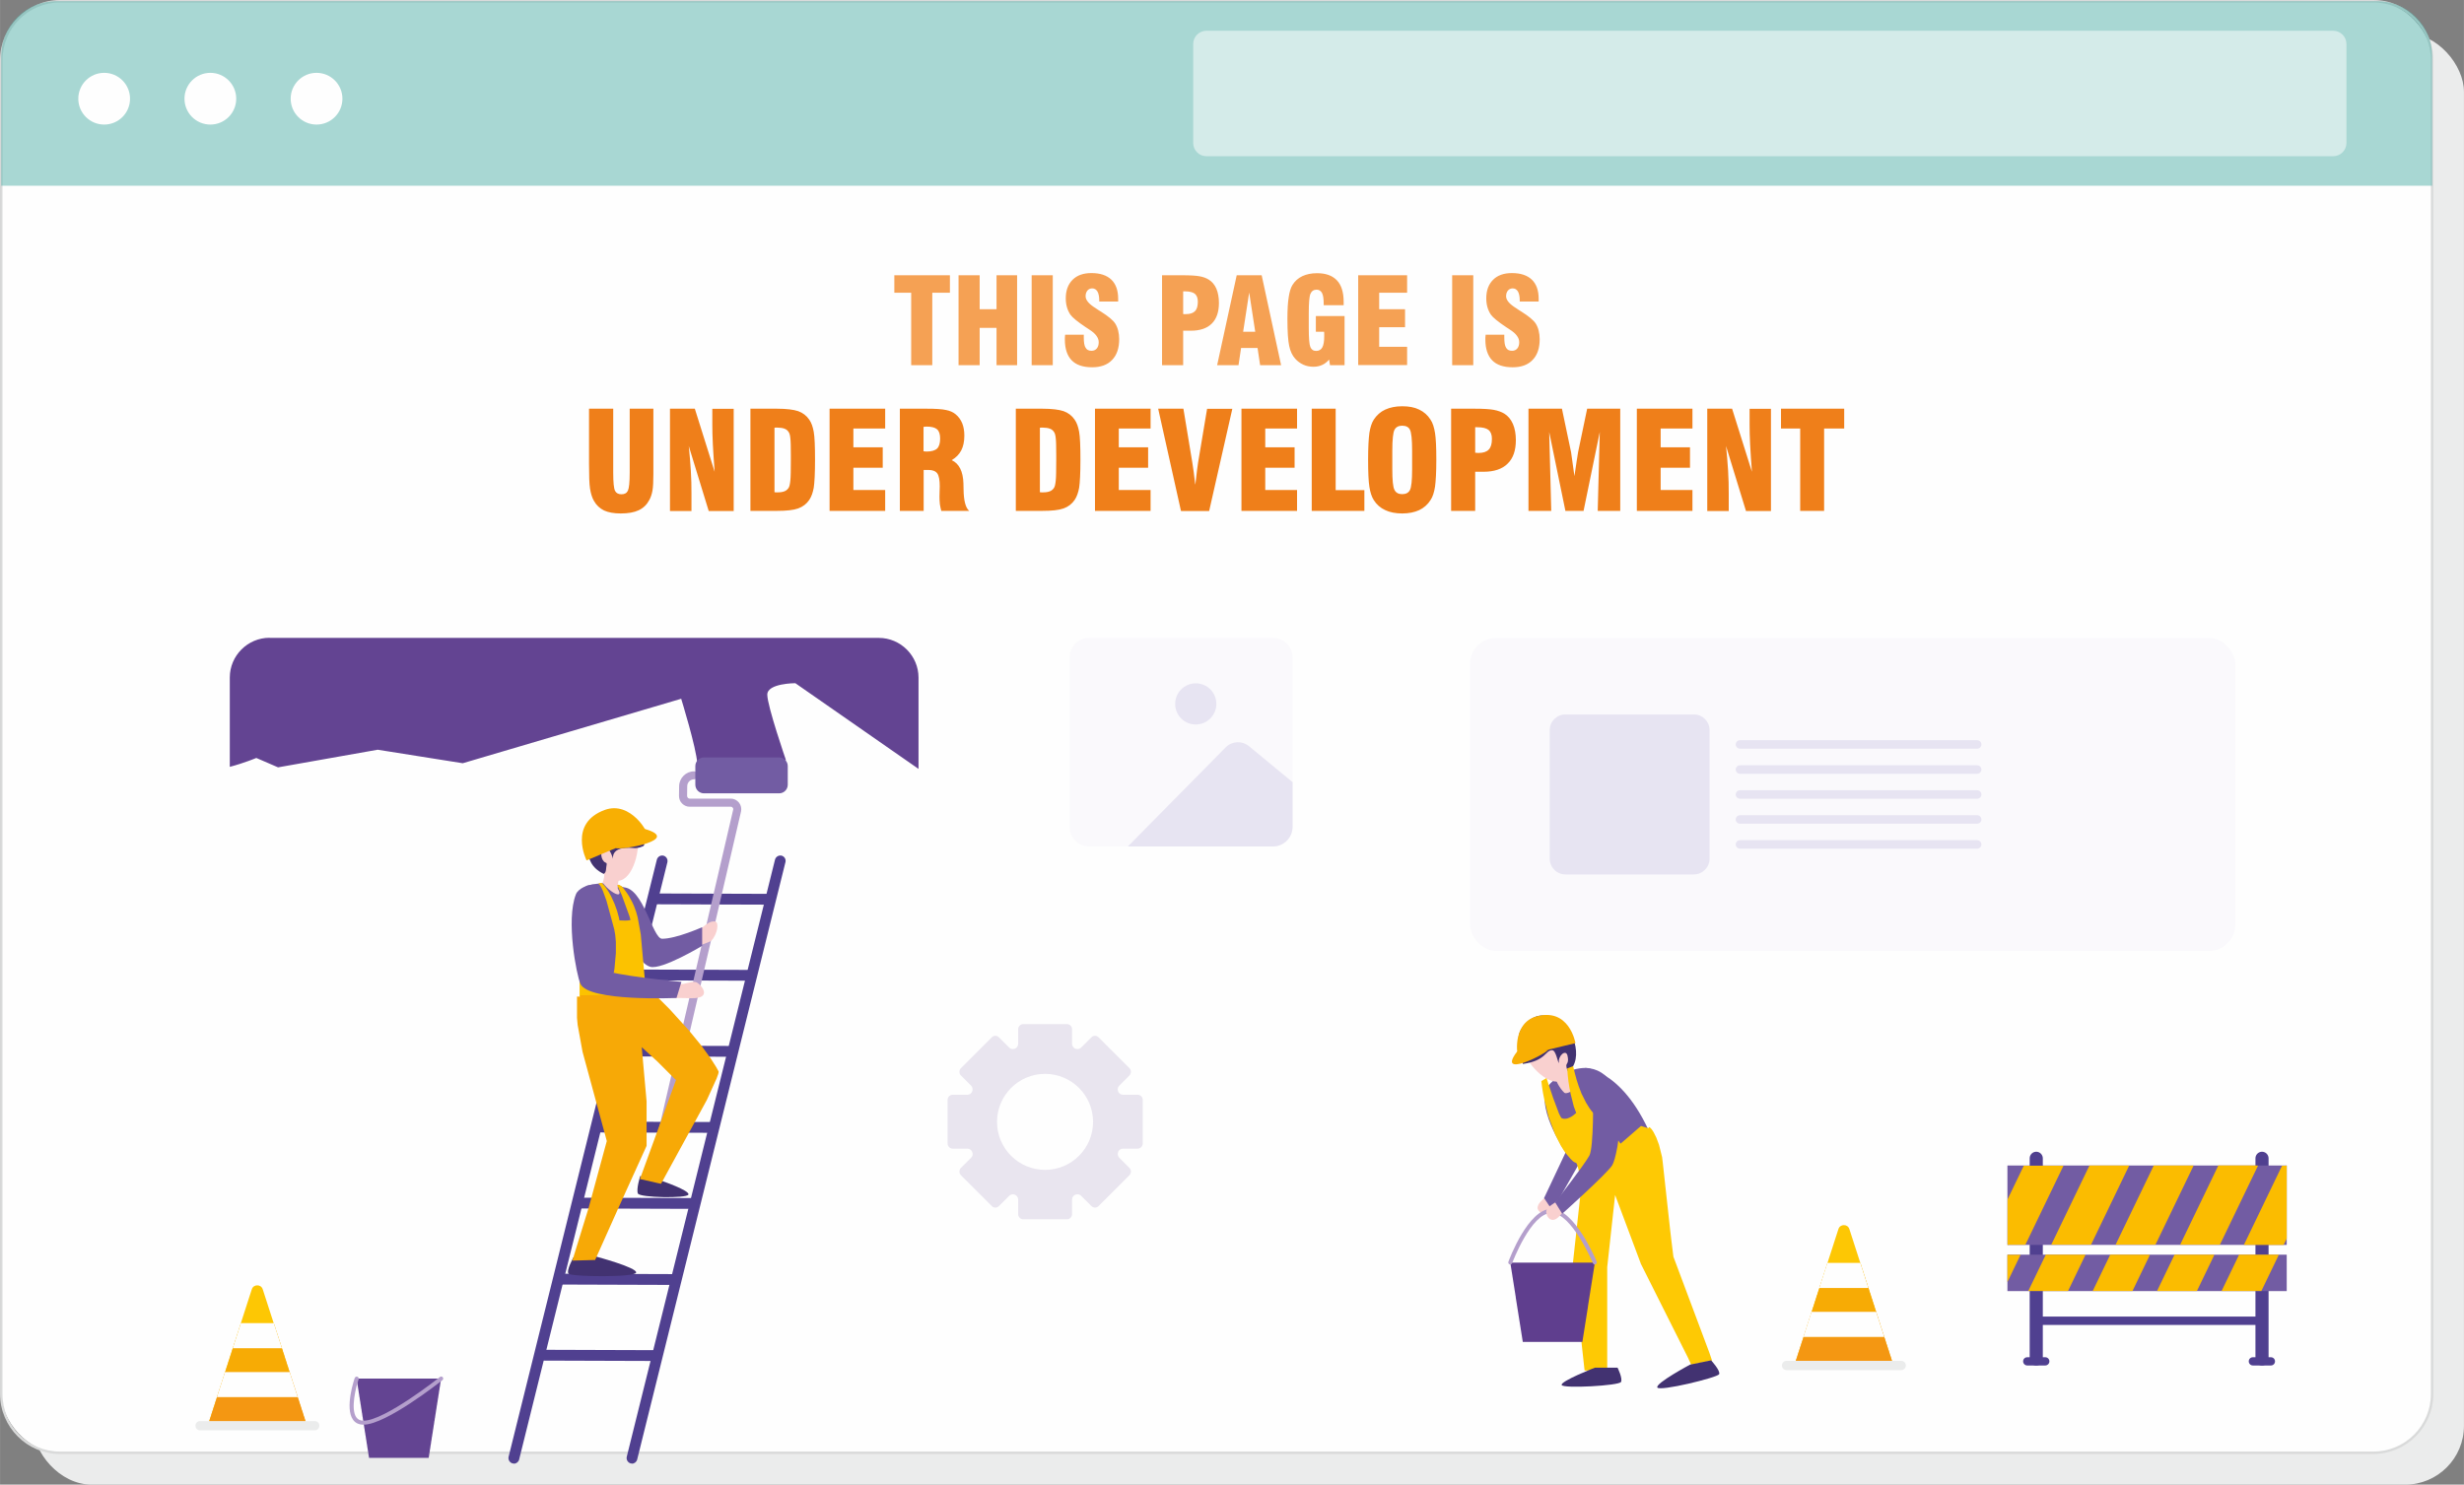 <?xml version="1.0" encoding="UTF-8"?>
<!DOCTYPE svg PUBLIC "-//W3C//DTD SVG 1.1//EN" "http://www.w3.org/Graphics/SVG/1.1/DTD/svg11.dtd">
<!-- Creator: CorelDRAW X6 -->
<svg xmlns="http://www.w3.org/2000/svg" xml:space="preserve" width="197.226mm" height="118.859mm" version="1.1" style="shape-rendering:geometricPrecision; text-rendering:geometricPrecision; image-rendering:optimizeQuality; fill-rule:evenodd; clip-rule:evenodd"
viewBox="0 0 19143 11537"
 xmlns:xlink="http://www.w3.org/1999/xlink">
 <rect x="0" y="0" width="19143" height="11537" fill="#808080" stroke="none"/>
 <defs>
  <style type="text/css">
   <![CDATA[
    .fil27 {fill:#423271}
    .fil23 {fill:#504090}
    .fil29 {fill:#5F3E8E}
    .fil3 {fill:#634492}
    .fil24 {fill:#725CA3}
    .fil30 {fill:#B49FCC}
    .fil6 {fill:#E7E4F2}
    .fil21 {fill:#F49712}
    .fil20 {fill:#F49911}
    .fil19 {fill:#F49B0F}
    .fil18 {fill:#F59D0E}
    .fil17 {fill:#F59F0D}
    .fil16 {fill:#F5A10B}
    .fil15 {fill:#F6A30A}
    .fil34 {fill:#F7A906}
    .fil14 {fill:#F7AB05}
    .fil13 {fill:#F8AD03}
    .fil12 {fill:#F8AF03}
    .fil11 {fill:#F9B101}
    .fil10 {fill:#F9B200}
    .fil9 {fill:#F9B500}
    .fil26 {fill:#F9D0CF}
    .fil5 {fill:#FAF9FC}
    .fil25 {fill:#FBBC00}
    .fil33 {fill:#FCC200}
    .fil8 {fill:#FDC704}
    .fil28 {fill:#FEC904}
    .fil22 {fill:#FEFEFE}
    .fil0 {fill:#EBECEC}
    .fil1 {fill:#FEFEFE}
    .fil2 {fill:#D9DADA;fill-rule:nonzero}
    .fil31 {fill:#EF7F1A;fill-rule:nonzero}
    .fil32 {fill:#F5A154;fill-rule:nonzero}
    .fil4 {fill:#634492;fill-opacity:0.129}
    .fil35 {fill:#FEFEFE;fill-opacity:0.502}
    .fil7 {fill:#53AFA7;fill-opacity:0.502}
   ]]>
  </style>
 </defs>
 <g id="Layer_x0020_1">
  <rect class="fil0" x="256" y="256" width="18887" height="11281" rx="457" ry="457"/>
  <rect class="fil1" x="9" y="9" width="18887" height="11281" rx="457" ry="457"/>
  <path class="fil2" d="M466 0l17973 0c128,0 245,52 329,137 84,84 137,201 137,329l0 10367c0,128 -52,245 -137,329 -84,84 -201,137 -329,137l-17973 0c-128,0 -245,-52 -329,-137 -84,-84 -137,-201 -137,-329l0 -10367c0,-128 52,-245 137,-329 84,-84 201,-137 329,-137zm17973 19l-17973 0c-123,0 -235,50 -316,131 -81,81 -131,193 -131,316l0 10367c0,123 50,235 131,316 81,81 193,131 316,131l17973 0c123,0 235,-50 316,-131 81,-81 131,-193 131,-316l0 -10367c0,-123 -50,-235 -131,-316 -81,-81 -193,-131 -316,-131z"/>
  <path class="fil3" d="M2095 4957l4732 0c170,0 309,139 309,309l0 709 -957 -666c0,0 -218,0 -218,89 0,89 145,509 145,509 0,0 -682,147 -689,26 -7,-121 -125,-503 -125,-503l-1697 501 -661 -105 -774 137 -169 -73c0,0 -95,40 -206,69l0 -694c0,-170 139,-309 309,-309z"/>
  <path class="fil4" d="M8289 9475l-339 0c-22,0 -40,-18 -40,-40l0 -114c0,-16 -10,-31 -25,-37l0 0c-5,-2 -11,-3 -16,-3 -10,0 -20,4 -28,11l-80 80c-8,8 -18,12 -28,12 -10,0 -20,-4 -28,-12l-240 -240c-15,-15 -15,-40 0,-56l80 -80c12,-12 15,-29 8,-44l0 -1c-6,-15 -21,-25 -37,-25l-114 0c-22,0 -40,-18 -40,-40l0 -339c0,-22 18,-40 40,-40l114 0c16,0 31,-10 37,-25l0 -1c6,-15 3,-32 -8,-44l-80 -80c-15,-15 -15,-40 0,-56l240 -240c8,-8 18,-12 28,-12 10,0 20,4 28,12l80 80c8,8 18,11 28,11 5,0 11,-1 16,-3l0 0c15,-6 25,-21 25,-37l0 -114c0,-22 18,-40 40,-40l339 0c22,0 40,18 40,40l0 114c0,16 10,31 25,37l1 0c5,2 11,3 16,3 10,0 20,-4 28,-11l80 -80c8,-8 18,-12 28,-12 10,0 20,4 28,12l240 240c15,15 15,40 0,56l-80 80c-12,12 -14,29 -8,44l0 1c6,15 21,25 37,25l114 0c22,0 40,18 40,40l0 339c0,22 -18,40 -40,40l-114 0c-16,0 -31,10 -37,25l0 1c-6,15 -3,32 8,44l80 80c15,15 15,40 0,56l-240 240c-8,8 -18,12 -28,12 -10,0 -20,-4 -28,-12l-80 -80c-8,-8 -18,-11 -28,-11 -5,0 -11,1 -16,3l-1 0c-15,6 -25,21 -25,37l0 114c0,22 -18,40 -40,40zm-170 -1130c-206,0 -373,167 -373,373 0,206 167,373 373,373 206,0 373,-167 373,-373 0,-206 -167,-373 -373,-373z"/>
  <g id="_524205568">
   <path class="fil5" d="M9889 6578l-1426 0c-85,0 -153,-69 -153,-153l0 -1316c0,-85 69,-153 153,-153l1426 0c85,0 153,69 153,153l0 1316c0,85 -69,153 -153,153z"/>
   <path class="fil6" d="M9704 5799l338 279 0 347c0,85 -69,153 -153,153l-1127 0 760 -770c49,-50 128,-54 182,-9z"/>
   <path class="fil6" d="M9450 5470c0,88 -72,160 -160,160 -88,0 -160,-71 -160,-160 0,-88 72,-160 160,-160 88,0 160,71 160,160z"/>
  </g>
  <path class="fil7" d="M434 9l18037 0c234,0 425,191 425,425l0 1009 -18887 0 0 -1009c0,-234 191,-425 425,-425z"/>
  <g id="_524207608">
   <path class="fil8" d="M2373 11043l-748 0 331 -1024c13,-41 72,-41 85,0l331 1024z"/>
   <path class="fil0" d="M2445 11115l-891 0c-20,0 -36,-16 -36,-36 0,-20 16,-36 36,-36l891 0c20,0 36,16 36,36 0,20 -16,36 -36,36z"/>
   <polygon class="fil9" points="2131,10295 1868,10295 1870,10288 2129,10288 "/>
   <polygon class="fil9" points="2134,10301 1866,10301 1868,10295 2131,10295 "/>
   <polygon class="fil9" points="2136,10308 1863,10308 1866,10301 2134,10301 "/>
   <polygon class="fil9" points="2138,10315 1861,10315 1863,10308 2136,10308 "/>
   <polygon class="fil10" points="2140,10321 1859,10321 1861,10315 2138,10315 "/>
   <polygon class="fil10" points="2142,10328 1857,10328 1859,10321 2140,10321 "/>
   <polygon class="fil10" points="2144,10335 1855,10335 1857,10328 2142,10328 "/>
   <polygon class="fil10" points="2146,10341 1853,10341 1855,10335 2144,10335 "/>
   <polygon class="fil10" points="2149,10348 1851,10348 1853,10341 2146,10341 "/>
   <polygon class="fil10" points="2151,10355 1848,10355 1851,10348 2149,10348 "/>
   <polygon class="fil11" points="2153,10361 1846,10361 1848,10355 2151,10355 "/>
   <polygon class="fil11" points="2155,10368 1844,10368 1846,10361 2153,10361 "/>
   <polygon class="fil11" points="2157,10375 1842,10375 1844,10368 2155,10368 "/>
   <polygon class="fil11" points="2159,10381 1840,10381 1842,10375 2157,10375 "/>
   <polygon class="fil11" points="2162,10388 1838,10388 1840,10381 2159,10381 "/>
   <polygon class="fil11" points="2164,10394 1836,10394 1838,10388 2162,10388 "/>
   <polygon class="fil12" points="2166,10401 1833,10401 1836,10394 2164,10394 "/>
   <polygon class="fil12" points="2168,10408 1831,10408 1833,10401 2166,10401 "/>
   <polygon class="fil12" points="2170,10414 1829,10414 1831,10408 2168,10408 "/>
   <polygon class="fil12" points="2172,10421 1827,10421 1829,10414 2170,10414 "/>
   <polygon class="fil12" points="2174,10428 1825,10428 1827,10421 2172,10421 "/>
   <polygon class="fil12" points="2177,10434 1823,10434 1825,10428 2174,10428 "/>
   <polygon class="fil12" points="2179,10441 1820,10441 1823,10434 2177,10434 "/>
   <polygon class="fil12" points="2181,10448 1818,10448 1820,10441 2179,10441 "/>
   <polygon class="fil13" points="2183,10454 1816,10454 1818,10448 2181,10448 "/>
   <polygon class="fil13" points="2185,10461 1814,10461 1816,10454 2183,10454 "/>
   <polygon class="fil13" points="2187,10468 1812,10468 1814,10461 2185,10461 "/>
   <polygon class="fil13" points="2189,10474 1810,10474 1812,10468 2187,10468 "/>
   <polygon class="fil14" points="1808,10481 1810,10474 2189,10474 2192,10481 2194,10487 2196,10494 2198,10501 2200,10507 2202,10514 2205,10521 2207,10527 2209,10534 2211,10541 2213,10547 2215,10554 2217,10561 2220,10567 2222,10574 2224,10580 2226,10587 2228,10594 2230,10600 2232,10607 2235,10614 2237,10620 2239,10627 2241,10634 2243,10640 2245,10647 2248,10654 2250,10660 1750,10660 1752,10654 1754,10647 1756,10640 1758,10634 1760,10627 1762,10620 1765,10614 1767,10607 1769,10600 1771,10594 1773,10587 1775,10580 1777,10574 1780,10567 1782,10561 1784,10554 1786,10547 1788,10541 1790,10534 1793,10527 1795,10521 1797,10514 1799,10507 1801,10501 1803,10494 1805,10487 "/>
   <polygon class="fil15" points="2252,10667 1747,10667 1750,10660 2250,10660 "/>
   <polygon class="fil16" points="2254,10673 1745,10673 1747,10667 2252,10667 "/>
   <polygon class="fil16" points="2256,10680 1743,10680 1745,10673 2254,10673 "/>
   <polygon class="fil16" points="2258,10687 1741,10687 1743,10680 2256,10680 "/>
   <polygon class="fil16" points="2260,10693 1739,10693 1741,10687 2258,10687 "/>
   <polygon class="fil17" points="2263,10700 1737,10700 1739,10693 2260,10693 "/>
   <polygon class="fil17" points="2265,10707 1734,10707 1737,10700 2263,10700 "/>
   <polygon class="fil17" points="2267,10713 1732,10713 1734,10707 2265,10707 "/>
   <polygon class="fil17" points="2269,10720 1730,10720 1732,10713 2267,10713 "/>
   <polygon class="fil17" points="2271,10727 1728,10727 1730,10720 2269,10720 "/>
   <polygon class="fil17" points="2273,10733 1726,10733 1728,10727 2271,10727 "/>
   <polygon class="fil18" points="2275,10740 1724,10740 1726,10733 2273,10733 "/>
   <polygon class="fil18" points="2278,10747 1722,10747 1724,10740 2275,10740 "/>
   <polygon class="fil18" points="2280,10753 1719,10753 1722,10747 2278,10747 "/>
   <polygon class="fil18" points="2282,10760 1717,10760 1719,10753 2280,10753 "/>
   <polygon class="fil18" points="2284,10766 1715,10766 1717,10760 2282,10760 "/>
   <polygon class="fil18" points="2286,10773 1713,10773 1715,10766 2284,10766 "/>
   <polygon class="fil18" points="2288,10780 1711,10780 1713,10773 2286,10773 "/>
   <polygon class="fil18" points="2291,10786 1709,10786 1711,10780 2288,10780 "/>
   <polygon class="fil19" points="2293,10793 1707,10793 1709,10786 2291,10786 "/>
   <polygon class="fil19" points="2295,10800 1704,10800 1707,10793 2293,10793 "/>
   <polygon class="fil19" points="2297,10806 1702,10806 1704,10800 2295,10800 "/>
   <polygon class="fil19" points="2299,10813 1700,10813 1702,10806 2297,10806 "/>
   <polygon class="fil20" points="2301,10820 1698,10820 1700,10813 2299,10813 "/>
   <polygon class="fil20" points="2303,10826 1696,10826 1698,10820 2301,10820 "/>
   <polygon class="fil20" points="2306,10833 1694,10833 1696,10826 2303,10826 "/>
   <polygon class="fil20" points="2308,10840 1691,10840 1694,10833 2306,10833 "/>
   <polygon class="fil20" points="2310,10846 1689,10846 1691,10840 2308,10840 "/>
   <polygon class="fil20" points="2312,10853 1687,10853 1689,10846 2310,10846 "/>
   <polygon class="fil21" points="2314,10859 1685,10859 1687,10853 2312,10853 "/>
   <polygon class="fil21" points="1683,10866 1685,10859 2314,10859 2316,10866 2318,10873 2321,10879 2323,10886 2325,10893 2327,10899 2329,10906 2331,10913 2334,10919 2336,10926 2338,10933 2340,10939 2342,10946 2344,10953 2346,10959 2349,10966 2351,10972 2353,10979 2355,10986 2357,10992 2359,10999 2361,11006 2364,11012 2366,11019 2368,11026 2370,11032 2372,11039 2373,11042 2373,11043 1626,11043 1627,11039 1629,11032 1631,11026 1633,11019 1636,11012 1638,11006 1640,10999 1642,10992 1644,10986 1646,10979 1648,10972 1651,10966 1653,10959 1655,10953 1657,10946 1659,10939 1661,10933 1664,10926 1666,10919 1668,10913 1670,10906 1672,10899 1674,10893 1676,10886 1679,10879 1681,10873 "/>
   <path class="fil22" d="M2127 10282l-256 0 -63 195 382 0 -63 -195zm-442 575l63 -195 502 0 63 195 -628 0z"/>
  </g>
  <g id="_524195944">
   <polygon class="fil23" points="15818,10296 15818,10231 17578,10231 17578,10296 "/>
   <path class="fil23" d="M15820 10611l0 0c-28,0 -51,-23 -51,-51l0 -1559c0,-28 23,-51 51,-51 28,0 51,23 51,51l0 1559c0,28 -23,51 -51,51z"/>
   <path class="fil23" d="M15890 10611l-140 0c-18,0 -32,-15 -32,-32 0,-18 14,-32 32,-32l140 0c18,0 32,14 32,32 0,18 -15,32 -32,32z"/>
   <path class="fil23" d="M17574 10611l0 0c-28,0 -51,-23 -51,-51l0 -1559c0,-28 23,-51 51,-51 28,0 51,23 51,51l0 1559c0,28 -23,51 -51,51z"/>
   <path class="fil23" d="M17643 10611l-140 0c-18,0 -32,-15 -32,-32 0,-18 14,-32 32,-32l140 0c18,0 32,14 32,32 0,18 -14,32 -32,32z"/>
   <path class="fil24" d="M17766 9750l-2170 0 0 283 2170 0 0 -283zm0 -76l-2170 0 0 -617 2170 0 0 617z"/>
   <path class="fil25" d="M15603 9675l-6 0 0 -354 6 -13 13 -27 13 -27 13 -27 13 -27 13 -27 13 -27 13 -27 13 -27 13 -27 3 -6 10 0 13 0 13 0 13 0 13 0 13 0 13 0 13 0 13 0 13 0 13 0 13 0 13 0 13 0 13 0 13 0 13 0 13 0 13 0 13 0 13 0 13 0 13 0 12 0 -12 25 -13 27 -13 27 -13 27 -13 27 -13 27 -13 27 -13 27 -13 27 -13 27 -13 27 -13 27 -13 27 -13 27 -13 27 -13 27 -13 27 -13 27 -13 27 -13 27 -13 27 -13 27 -11 22 -2 0 -13 0 -13 0 -13 0 -13 0 -13 0 -13 0 -13 0 -13 0 -13 0 -13 0zm2154 -617l9 0 0 567 -9 18 -13 27 -2 4 -11 0 -13 0 -13 0 -13 0 -13 0 -13 0 -13 0 -13 0 -13 0 -13 0 -13 0 -13 0 -13 0 -13 0 -13 0 -13 0 -13 0 -13 0 -13 0 -13 0 -13 0 -13 0 -13 0 -12 0 12 -24 13 -27 13 -27 13 -27 13 -27 13 -27 13 -27 13 -27 13 -27 13 -27 13 -27 13 -27 13 -27 13 -27 13 -27 13 -27 13 -27 13 -27 13 -27 13 -27 13 -27 13 -27 12 -24 2 0 13 0 13 0zm-226 0l12 0 -12 25 -13 27 -13 27 -13 27 -13 27 -13 27 -13 27 -13 27 -13 27 -13 27 -13 27 -13 27 -13 27 -13 27 -13 27 -13 27 -13 27 -13 27 -13 27 -13 27 -13 27 -13 27 -11 22 -2 0 -13 0 -13 0 -13 0 -13 0 -13 0 -13 0 -13 0 -13 0 -13 0 -13 0 -13 0 -13 0 -13 0 -13 0 -13 0 -13 0 -13 0 -13 0 -13 0 -13 0 -13 0 -13 0 -13 0 -7 0 7 -15 13 -27 13 -27 13 -27 13 -27 13 -27 13 -27 13 -27 13 -27 13 -27 13 -27 13 -27 13 -27 13 -27 13 -27 13 -27 13 -27 13 -27 13 -27 13 -27 13 -27 13 -27 13 -27 3 -6 10 0 13 0 13 0 13 0 13 0 13 0 13 0 13 0 13 0 13 0 13 0 13 0 13 0 13 0 13 0 13 0 13 0 13 0 13 0 13 0 13 0 13 0 13 0zm-492 0l3 0 -3 7 -13 27 -13 27 -13 27 -13 27 -13 27 -13 27 -13 27 -13 27 -13 27 -13 27 -13 27 -13 27 -13 27 -13 27 -13 27 -13 27 -13 27 -13 27 -13 27 -13 27 -13 27 -13 27 -7 13 -7 0 -13 0 -13 0 -13 0 -13 0 -13 0 -13 0 -13 0 -13 0 -13 0 -13 0 -13 0 -13 0 -13 0 -13 0 -13 0 -13 0 -13 0 -13 0 -13 0 -13 0 -13 0 -13 0 -13 0 -3 0 3 -6 13 -27 13 -27 13 -27 13 -27 13 -27 13 -27 13 -27 13 -27 13 -27 13 -27 13 -27 13 -27 13 -27 13 -27 13 -27 13 -27 13 -27 13 -27 13 -27 13 -27 13 -27 13 -27 7 -15 6 0 13 0 13 0 13 0 13 0 13 0 13 0 13 0 13 0 13 0 13 0 13 0 13 0 13 0 13 0 13 0 13 0 13 0 13 0 13 0 13 0 13 0 13 0 13 0zm-505 0l8 0 -8 16 -13 27 -13 27 -13 27 -13 27 -13 27 -13 27 -13 27 -13 27 -13 27 -13 27 -13 27 -13 27 -13 27 -13 27 -13 27 -13 27 -13 27 -13 27 -13 27 -13 27 -13 27 -13 27 -2 4 -11 0 -13 0 -13 0 -13 0 -13 0 -13 0 -13 0 -13 0 -13 0 -13 0 -13 0 -13 0 -13 0 -13 0 -13 0 -13 0 -13 0 -13 0 -13 0 -13 0 -13 0 -13 0 -13 0 -12 0 12 -24 13 -27 13 -27 13 -27 13 -27 13 -27 13 -27 13 -27 13 -27 13 -27 13 -27 13 -27 13 -27 13 -27 13 -27 13 -27 13 -27 13 -27 13 -27 13 -27 13 -27 13 -27 12 -24 2 0 13 0 13 0 13 0 13 0 13 0 13 0 13 0 13 0 13 0 13 0 13 0 13 0 13 0 13 0 13 0 13 0 13 0 13 0 13 0 13 0 13 0 13 0 13 0z"/>
   <path class="fil25" d="M15596 9751l6 0 13 0 13 0 13 0 13 0 13 0 13 0 13 0 5 0 -5 10 -13 27 -13 27 -13 27 -13 27 -13 27 -13 27 -13 27 -6 13 0 -213zm2108 0l1 0 -1 1 -13 27 -13 27 -13 27 -13 27 -13 27 -13 27 -13 27 -13 27 -13 27 -13 27 -5 10 -8 0 -13 0 -13 0 -13 0 -13 0 -13 0 -13 0 -13 0 -13 0 -13 0 -13 0 -13 0 -13 0 -13 0 -13 0 -13 0 -13 0 -13 0 -13 0 -13 0 -13 0 -13 0 -13 0 -13 0 -1 0 1 -3 13 -27 13 -27 13 -27 13 -27 13 -27 13 -27 13 -27 13 -27 13 -27 13 -27 4 -9 9 0 13 0 13 0 13 0 13 0 13 0 13 0 13 0 13 0 13 0 13 0 13 0 13 0 13 0 13 0 13 0 13 0 13 0 13 0 13 0 13 0 13 0 13 0 13 0zm-505 0l5 0 -5 10 -13 27 -13 27 -13 27 -13 27 -13 27 -13 27 -13 27 -13 27 -13 27 -13 27 -1 1 -13 0 -13 0 -13 0 -13 0 -13 0 -13 0 -13 0 -13 0 -13 0 -13 0 -13 0 -13 0 -13 0 -13 0 -13 0 -13 0 -13 0 -13 0 -13 0 -13 0 -13 0 -13 0 -13 0 -10 0 10 -21 13 -27 13 -27 13 -27 13 -27 13 -27 13 -27 13 -27 13 -27 13 -27 9 -18 5 0 13 0 13 0 13 0 13 0 13 0 13 0 13 0 13 0 13 0 13 0 13 0 13 0 13 0 13 0 13 0 13 0 13 0 13 0 13 0 13 0 13 0 13 0 13 0zm-505 0l9 0 -9 19 -13 27 -13 27 -13 27 -13 27 -13 27 -13 27 -13 27 -13 27 -13 27 -9 19 -4 0 -13 0 -13 0 -13 0 -13 0 -13 0 -13 0 -13 0 -13 0 -13 0 -13 0 -13 0 -13 0 -13 0 -13 0 -13 0 -13 0 -13 0 -13 0 -13 0 -13 0 -13 0 -13 0 -13 0 -6 0 6 -12 13 -27 13 -27 13 -27 13 -27 13 -27 13 -27 13 -27 13 -27 13 -27 13 -27 0 0 13 0 13 0 13 0 13 0 13 0 13 0 13 0 13 0 13 0 13 0 13 0 13 0 13 0 13 0 13 0 13 0 13 0 13 0 13 0 13 0 13 0 13 0 13 0zm-492 0l0 0 0 1 -13 27 -13 27 -13 27 -13 27 -13 27 -13 27 -13 27 -13 27 -13 27 -13 27 -5 10 -8 0 -13 0 -13 0 -13 0 -13 0 -13 0 -13 0 -13 0 -13 0 -13 0 -13 0 -13 0 -13 0 -13 0 -13 0 -13 0 -13 0 -13 0 -13 0 -13 0 -13 0 -13 0 -13 0 -13 0 -1 0 1 -3 13 -27 13 -27 13 -27 13 -27 13 -27 13 -27 13 -27 13 -27 13 -27 13 -27 4 -9 9 0 13 0 13 0 13 0 13 0 13 0 13 0 13 0 13 0 13 0 13 0 13 0 13 0 13 0 13 0 13 0 13 0 13 0 13 0 13 0 13 0 13 0 13 0 13 0z"/>
  </g>
  <g id="_519661256">
   <path class="fil26" d="M12018 9287c-35,44 -64,55 -72,92 -8,37 65,84 89,32 66,-142 87,-95 87,-95l-104 -29z"/>
   <path class="fil24" d="M12378 9173c-88,-215 -200,-445 -242,-468 56,150 150,306 150,306l-225 396 -65 -97 168 -356c0,0 -265,-385 -119,-535 0,0 34,-33 54,-47 109,-77 216,-73 216,-73 0,0 335,15 559,646 -191,138 -278,148 -497,230z"/>
   <path class="fil26" d="M12165 8292c21,56 70,117 67,150 -3,38 -65,63 -79,49 -39,-36 -72,-108 -67,-111 7,-6 80,-88 80,-88z"/>
   <path class="fil26" d="M11881 8252c67,105 236,233 297,89 61,-143 -6,-272 -6,-272 0,0 -458,-297 -291,182z"/>
   <path class="fil27" d="M12112 8259c-10,-54 54,-109 66,-56 14,61 -11,59 -9,81 3,28 12,36 15,44 128,-95 35,-375 -98,-408 -64,-32 -152,-59 -245,47 -81,93 -26,166 -10,301 183,-26 173,-107 228,-107 31,0 44,103 53,98z"/>
   <path class="fil28" d="M12805 8767l10 -9c0,0 2,1 5,5 2,2 4,4 7,7 2,2 4,5 6,7 2,2 4,5 5,7 2,2 3,5 5,8 2,2 3,5 5,8 1,2 3,5 4,8l4 8c1,3 3,5 4,8l4 8 4 8 3 8 3 8 3 8 3 8 3 8 3 8 3 8 2 8 2 8 2 8 2 8 2 8 2 8 2 8 2 8 2 8 2 8 2 8 2 8 1 8 1 8 1 8 1 8 1 8 1 9 1 9 1 9 1 9 1 9 1 6 0 3 1 9 1 9 1 9 1 9 1 9 1 9 1 9 1 9 1 9 1 9 1 9 1 9 1 9 1 9 1 9 1 9 1 9 1 9 1 9 1 9 1 9 1 9 1 9 1 9 1 9 1 9 1 9 1 9 1 9 1 9 1 9 1 9 1 9 1 9 1 9 1 9 1 9 1 9 1 9 1 9 1 9 1 9 1 9 1 9 1 9 1 9 1 9 1 9 1 9 1 9 1 9 1 9 1 9 1 8 1 9 1 8 1 8 1 9 1 8 1 9 1 8 1 8 1 8 1 8 1 8 1 8 1 8 1 8 1 8 1 8 1 8 1 8 1 8 1 8 1 8 1 8 1 8 1 8 0 1 3 7 3 8 3 8 3 8 3 8 3 8 3 8 3 8 3 8 3 8 3 8 3 8 3 8 3 8 3 8 3 8 3 8 3 8 3 8 3 8 3 8 3 8 3 8 3 8 3 8 3 8 3 8 3 8 3 8 3 8 3 8 3 8 3 8 3 8 3 8 3 8 3 8 3 8 3 8 3 8 3 8 3 8 3 8 3 8 3 8 3 8 3 8 3 8 3 8 3 8 3 8 3 8 3 8 3 8 3 8 3 8 3 8 3 8 3 8 3 8 3 8 3 8 3 8 3 8 3 8 3 8 3 8 3 8 3 8 3 8 3 8 3 8 3 8 3 8 3 8 3 8 3 8 3 8 3 8 3 8 3 8 3 8 3 8 3 8 3 8 3 8 3 8 3 8 3 8 3 8 3 8 3 8 3 8 22 64 -162 33 -25 -55 -4 -8 -4 -8 -4 -8 -4 -8 -4 -8 -4 -8 -4 -8 -4 -8 -4 -8 -4 -8 -4 -8 -4 -8 -4 -8 -4 -8 -4 -8 -4 -8 -4 -8 -4 -8 -4 -8 -4 -8 -4 -8 -4 -8 -4 -8 -4 -8 -4 -8 -4 -8 -4 -8 -4 -8 -4 -8 -4 -8 -4 -8 -4 -8 -4 -8 -4 -8 -4 -8 -4 -8 -4 -8 -4 -8 -4 -8 -4 -8 -4 -8 -4 -8 -4 -8 -4 -8 -4 -8 -4 -8 -4 -8 -4 -8 -4 -8 -4 -8 -4 -8 -4 -8 -4 -8 -4 -8 -4 -8 -4 -8 -4 -8 -4 -8 -4 -8 -4 -8 -4 -8 -4 -8 -4 -8 -4 -8 -4 -8 -4 -8 -4 -8 -4 -8 -4 -8 -4 -8 -4 -8 -4 -8 -4 -8 -4 -8 -4 -8 -4 -8 -4 -8 -4 -8 -4 -8 -4 -8 -4 -8 -4 -8 -4 -8 -4 -8 -4 -8 -4 -8 -4 -8 -4 -8 -4 -8 -4 -8 -4 -8 -1 -1 -2 -7 -3 -8 -3 -8 -3 -8 -3 -8 -3 -8 -3 -8 -3 -8 -3 -8 -3 -8 -3 -8 -3 -8 -3 -8 -3 -8 -3 -8 -3 -8 -3 -8 -3 -8 -3 -8 -3 -8 -3 -8 -3 -8 -3 -8 -3 -8 -3 -8 -3 -8 -3 -8 -3 -8 -3 -8 -3 -8 -3 -8 -3 -8 -3 -8 -3 -8 -3 -8 -3 -8 -3 -8 -3 -8 -3 -8 -3 -8 -3 -8 -3 -8 -3 -8 -3 -8 -3 -8 -3 -8 -3 -8 -3 -8 -3 -8 -3 -8 -3 -8 -3 -8 -3 -8 -3 -8 -3 -8 -3 -8 -3 -8 -3 -8 -3 -8 -3 -8 -3 -8 -3 -8 -3 -8 -3 -8 -3 -8 -3 -8 -3 -8 -1 -2 0 2 -1 9 -1 9 -1 9 -1 9 -1 9 -1 9 -1 9 -1 9 -1 9 -1 9 -1 9 -1 9 -1 9 -1 9 -1 9 -1 9 -1 9 -1 9 -1 9 -1 9 -1 9 -1 9 -1 9 -1 9 -1 9 -1 9 -1 9 -1 9 -1 9 -1 9 -1 9 -1 9 -1 9 -1 9 -1 9 -1 9 -1 9 -1 9 -1 9 -1 9 -1 9 -1 9 -1 9 -1 9 -1 9 -1 9 -1 9 -1 9 -1 9 -1 9 -1 9 -1 9 -1 9 -1 9 -1 9 -1 9 -1 9 -1 9 -1 9 -1 9 -1 9 -1 9 0 0 0 9 0 9 0 9 0 9 0 9 0 9 0 9 0 9 0 9 0 9 0 9 0 9 0 9 0 9 0 9 0 9 0 9 0 9 0 9 0 9 0 9 0 9 0 9 0 9 0 9 0 9 0 9 0 9 0 9 0 9 0 9 0 9 0 9 0 9 0 9 0 9 0 9 0 9 0 9 0 9 0 9 0 9 0 9 0 9 0 9 0 9 0 9 0 9 0 9 0 9 0 9 0 9 0 9 0 9 0 9 0 9 0 9 0 9 0 9 0 9 0 9 0 9 0 9 0 9 0 9 0 9 0 9 0 9 0 9 0 9 0 9 0 9 0 9 0 9 0 9 0 9 0 9 0 9 0 9 0 9 0 9 0 9 0 9 0 9 0 9 0 9 0 9 0 9 0 9 0 2 -9 0 -34 0 -35 0 -35 0 -35 0 -28 0 0 -2 -1 -9 -1 -8 -1 -9 -1 -9 -1 -9 -1 -9 -1 -9 -1 -9 -1 -9 -1 -9 -1 -9 -1 -9 -1 -9 -1 -9 -1 -9 -1 -9 -1 -9 -1 -9 -1 -9 -1 -9 -1 -9 -1 -9 -1 -9 -1 -9 -1 -9 -1 -9 -1 -9 -1 -9 -1 -9 -1 -9 -1 -9 -1 -9 -1 -9 -1 -9 -1 -9 -1 -9 -1 -9 -1 -9 -1 -9 -1 -9 -1 -9 -1 -9 -1 -9 -1 -8 -1 -9 -1 -9 -1 -9 -1 -9 -1 -8 -1 -9 -1 -9 -1 -9 -1 -9 -1 -9 -1 -9 -1 -9 -1 -9 -1 -9 -1 -9 -1 -9 -1 -9 -1 -9 -1 -9 -1 -9 -1 -8 -1 -9 -1 -9 -1 -9 -1 -9 -1 -9 -1 -9 -1 -9 -1 -8 -1 -9 -1 -9 -1 -8 -1 -9 -1 -9 -1 -9 -1 -9 -1 -8 -1 -9 -1 -9 -1 -9 -1 -9 -1 -9 -1 -9 -1 -9 -1 -9 -1 -9 -1 -9 -1 -9 -1 -4 1 -5 1 -9 1 -9 1 -9 1 -9 1 -9 1 -9 1 -9 1 -9 1 -9 1 -9 1 -9 1 -9 1 -9 1 -9 1 -9 1 -9 1 -9 1 -9 1 -9 1 -9 1 -9 1 -9 1 -9 1 -9 1 -9 1 -9 1 -9 1 -9 1 -9 1 -9 1 -9 1 -9 1 -9 1 -9 1 -9 1 -9 1 -9 1 -9 1 -9 1 -9 1 -9 1 -9 1 -9 1 -9 1 -9 1 -9 1 -9 1 -9 1 -9 1 -9 1 -9 1 -9 1 -9 1 -9 1 -9 1 -9 1 -9 1 -9 1 -9 0 -9 0 -9 0 -9 0 -9 0 -9 0 -9 0 -9 0 -9 0 -9 0 -9 0 -9 0 -9 0 -9 0 -9 0 -9 0 -5 -1 -4 -2 -8 -2 -8 -2 -8 -2 -8 -2 -8 -2 -8 -2 -8 -2 -8 -2 -8 -2 -8c-1,-3 -2,-6 -3,-8 -1,-3 -2,-6 -3,-8 -2,-4 -3,-6 -4,-8 -3,-4 -7,-3 -13,-6 -3,-1 -6,-3 -10,-6 -2,-2 -5,-4 -8,-7 -2,-2 -3,-3 -5,-5l-2 -2 -7 -7 -6 -7c-2,-2 -4,-5 -6,-7l-6 -7 -6 -7 -6 -7c-2,-2 -4,-5 -6,-7l-5 -7 -5 -7 -5 -7 -5 -8 -5 -8 -5 -8 -5 -8 -5 -8 -4 -8 -4 -8 -4 -8 -4 -8 -4 -8 -4 -8 -4 -8 -4 -8 -4 -8 -4 -8 -4 -8 -3 -8 -3 -8 -3 -8 -3 -8 -3 -8 -3 -8 -3 -8 -3 -8 -3 -8 -3 -8 -3 -8 -3 -8 -3 -8 -3 -8 -3 -8 -3 -8 -3 -8 -2 -8 -2 -8 -2 -8 -2 -8 -2 -8 -2 -8 -2 -8 -2 -8 -2 -8 -2 -8 -2 -8 -2 -8 -2 -8 -2 -8 -2 -8 -2 -8c-19,-88 -24,-150 -24,-150l40 -24c0,0 25,78 52,156l3 8 3 8 3 8 3 8 3 8 3 8 3 8 3 8 3 8 3 8 3 8 3 8 3 8 3 8 3 8 4 8c1,3 3,5 4,8 1,3 3,5 4,8 2,3 3,6 5,8 2,3 4,5 5,5 1,0 2,1 3,1 7,2 14,4 21,3 13,0 26,-4 38,-10 9,-4 18,-10 25,-15 6,-5 12,-9 16,-13 6,-5 9,-8 9,-8l-1 -2 -3 -8 -3 -8 -3 -8 -3 -8 -3 -8 -3 -8 -2 -8 -2 -8 -2 -8 -2 -8 -2 -8 -2 -8 -2 -8 -2 -8 -2 -8 -2 -8 -2 -8 -2 -8c-14,-63 -23,-130 -27,-200l46 -17c18,80 37,144 59,197l3 8 3 8 4 8 4 8 4 8 4 8 4 8 4 8 4 8 4 8 4 8 5 8 5 8 5 8 5 8 5 8 5 7 5 7 5 7 6 7 6 7 6 7 6 7 6 7 6 7 6 7 6 7 6 7 7 7 7 7 7 7 7 7 7 7 7 7 7 7 7 7 7 7 7 7 7 7 6 7 6 7 6 7 6 7 6 7 6 7 6 7 6 7 6 7 6 7 6 7 6 7 6 7 5 7 5 7 5 7 3 4 9 -7 15 -13 15 -13 15 -13 15 -13 15 -13 15 -13 15 -13 15 -13 15 -13 15 -13z"/>
   <path class="fil27" d="M13131 10604c0,0 -271,145 -255,178 16,33 467,-77 480,-103 13,-26 -62,-108 -62,-108l-162 33z"/>
   <path class="fil27" d="M12566 10628l-175 0c0,0 -271,106 -258,135 12,29 447,5 461,-24 14,-29 -27,-111 -27,-111z"/>
   <path class="fil12" d="M12240 8106c-251,59 -438,109 -438,109 -20,3 -55,-261 130,-315 260,-76 308,206 308,206z"/>
   <path class="fil12" d="M11787 8171c-162,212 211,27 242,-14l-242 14z"/>
   <polygon class="fil29" points="12294,10428 12294,10428 11831,10428 11831,10428 11830,10424 11830,10421 11829,10418 11829,10415 11828,10412 11828,10409 11827,10406 11827,10402 11826,10399 11826,10396 11825,10393 11825,10390 11824,10387 11824,10383 11823,10380 11823,10377 11822,10374 11822,10371 11821,10368 11821,10365 11820,10361 11820,10358 11819,10355 11819,10352 11818,10349 11818,10346 11817,10342 11817,10339 11816,10336 11816,10333 11815,10330 11815,10327 11814,10324 11814,10320 11813,10317 11813,10314 11812,10311 11812,10308 11811,10305 11811,10301 11810,10298 11810,10295 11809,10292 11809,10289 11808,10286 11808,10283 11807,10279 11807,10276 11806,10273 11806,10270 11805,10267 11805,10264 11804,10260 11804,10257 11803,10254 11803,10251 11802,10248 11802,10245 11801,10241 11801,10238 11800,10235 11800,10232 11799,10229 11799,10226 11798,10223 11798,10219 11797,10216 11797,10213 11796,10210 11796,10207 11795,10204 11795,10200 11794,10197 11794,10194 11793,10191 11793,10188 11792,10185 11792,10182 11791,10178 11791,10175 11790,10172 11790,10169 11789,10166 11789,10163 11788,10159 11788,10156 11787,10153 11787,10150 11786,10147 11786,10144 11785,10141 11785,10137 11784,10134 11784,10131 11783,10128 11783,10125 11782,10122 11782,10118 11781,10115 11781,10112 11780,10109 11780,10106 11779,10103 11779,10100 11778,10096 11778,10093 11777,10090 11777,10087 11776,10084 11776,10081 11776,10077 11775,10074 11775,10071 11774,10068 11774,10065 11773,10062 11773,10059 11772,10055 11772,10052 11771,10049 11771,10046 11770,10043 11770,10040 11769,10036 11769,10033 11768,10030 11768,10027 11767,10024 11767,10021 11766,10018 11766,10014 11765,10011 11765,10008 11764,10005 11764,10002 11763,9999 11763,9995 11762,9992 11762,9989 11761,9986 11761,9983 11760,9980 11760,9977 11759,9973 11759,9970 11758,9967 11758,9964 11757,9961 11757,9958 11756,9954 11756,9951 11755,9948 11755,9945 11754,9942 11754,9939 11753,9935 11753,9932 11752,9929 11752,9926 11751,9923 11751,9920 11750,9917 11750,9913 11749,9910 11749,9907 11748,9904 11748,9901 11747,9898 11747,9894 11746,9891 11746,9888 11745,9885 11745,9882 11744,9879 11744,9876 11743,9872 11743,9869 11742,9866 11742,9863 11741,9860 11741,9857 11740,9853 11740,9850 11739,9847 11739,9844 11738,9841 11738,9838 11737,9835 11737,9831 11736,9828 11736,9825 11735,9822 11735,9819 11734,9816 11734,9812 11734,9812 12391,9812 12391,9812 12391,9813 12390,9816 12390,9819 12389,9822 12389,9825 12388,9828 12388,9831 12387,9835 12387,9838 12386,9841 12386,9844 12385,9847 12385,9850 12384,9853 12384,9857 12383,9860 12383,9863 12382,9866 12382,9869 12381,9872 12381,9876 12380,9879 12380,9882 12379,9885 12379,9888 12378,9891 12378,9894 12377,9898 12377,9901 12376,9904 12376,9907 12375,9910 12375,9913 12374,9917 12374,9920 12373,9923 12373,9926 12372,9929 12372,9932 12371,9935 12371,9939 12370,9942 12370,9945 12369,9948 12369,9951 12368,9954 12368,9958 12367,9961 12367,9964 12366,9967 12366,9970 12365,9973 12365,9977 12364,9980 12364,9983 12363,9986 12363,9989 12362,9992 12362,9995 12361,9999 12361,10002 12360,10005 12360,10008 12359,10011 12359,10014 12358,10018 12358,10021 12357,10024 12357,10027 12356,10030 12356,10033 12355,10036 12355,10040 12354,10043 12354,10046 12353,10049 12353,10052 12352,10055 12352,10059 12351,10062 12351,10065 12350,10068 12350,10071 12349,10074 12349,10077 12348,10081 12348,10084 12347,10087 12347,10090 12346,10093 12346,10096 12345,10100 12345,10103 12344,10106 12344,10109 12343,10112 12343,10115 12342,10118 12342,10122 12341,10125 12341,10128 12340,10131 12340,10134 12339,10137 12339,10141 12338,10144 12338,10147 12337,10150 12337,10153 12337,10156 12336,10159 12336,10163 12335,10166 12335,10169 12334,10172 12334,10175 12333,10178 12333,10182 12332,10185 12332,10188 12331,10191 12331,10194 12330,10197 12330,10200 12329,10204 12329,10207 12328,10210 12328,10213 12327,10216 12327,10219 12326,10223 12326,10226 12325,10229 12325,10232 12324,10235 12324,10238 12323,10241 12323,10245 12322,10248 12322,10251 12321,10254 12321,10257 12320,10260 12320,10264 12319,10267 12319,10270 12318,10273 12318,10276 12317,10279 12317,10283 12316,10286 12316,10289 12315,10292 12315,10295 12314,10298 12314,10301 12313,10305 12313,10308 12312,10311 12312,10314 12311,10317 12311,10320 12310,10324 12310,10327 12309,10330 12309,10333 12308,10336 12308,10339 12307,10342 12307,10346 12306,10349 12306,10352 12305,10355 12305,10358 12304,10361 12304,10365 12303,10368 12303,10371 12302,10374 12302,10377 12301,10380 12301,10383 12300,10387 12300,10390 12299,10393 12299,10396 12298,10399 12298,10402 12297,10406 12297,10409 12296,10412 12296,10415 12295,10418 12295,10421 12294,10424 "/>
   <path class="fil30" d="M12391 9827c-6,0 -12,-4 -15,-10 -2,-4 -164,-391 -323,-391 -159,0 -303,386 -305,390 -3,8 -12,12 -20,9 -8,-3 -12,-12 -9,-20 6,-17 153,-411 334,-411 180,0 345,393 352,410 3,8 -1,17 -9,21l-6 1z"/>
   <path class="fil26" d="M12115 9314c-36,44 -92,56 -101,93 -9,37 36,117 104,41 105,-116 48,-61 48,-61l-51 -72z"/>
   <path class="fil24" d="M12316 8298c386,19 254,691 209,758 -44,68 -388,376 -388,376l-55 -89c0,0 223,-285 266,-363 35,-64 29,-471 29,-471l-61 -211z"/>
  </g>
  <path class="fil31" d="M4576 3176l188 0 0 498c0,75 5,122 14,140 9,18 26,27 50,27 24,0 41,-9 50,-28 9,-19 14,-65 14,-139l0 -498 184 0 0 507c0,57 -2,100 -7,129 -5,28 -13,53 -25,74 -19,36 -46,62 -82,79 -36,17 -82,25 -140,25 -53,0 -96,-8 -129,-23 -33,-16 -60,-41 -79,-75 -14,-24 -24,-56 -30,-94 -6,-38 -8,-102 -8,-193l0 -427zm629 794l0 -794 193 0 154 490c-6,-82 -11,-154 -14,-213 -3,-60 -4,-110 -4,-151l0 -125 166 0 0 794 -194 0 -155 -505c7,66 12,129 16,191 4,62 5,122 5,180l0 134 -167 0zm812 -646l0 501c4,1 7,1 11,1 4,0 9,0 16,0 20,0 37,-3 50,-8 13,-5 24,-14 32,-26 7,-10 11,-28 14,-56 3,-28 4,-81 4,-162l0 -36c0,-66 -1,-111 -4,-134 -2,-23 -7,-39 -14,-48 -7,-11 -18,-20 -32,-25 -14,-5 -32,-8 -53,-8 -7,0 -12,0 -15,0 -4,0 -7,1 -10,1zm-187 646l0 -794 205 0c75,0 130,7 166,19 36,13 65,35 86,66 17,24 28,56 35,95 7,39 10,111 10,217 0,106 -4,178 -10,217 -7,38 -18,70 -35,95 -21,31 -50,53 -86,66 -36,13 -91,19 -166,19l-205 0zm615 0l0 -794 432 0 0 154 -247 0 0 146 228 0 0 159 -228 0 0 173 247 0 0 162 -432 0zm730 -463c3,0 7,0 12,1 5,0 9,1 11,1 38,0 66,-8 82,-23 16,-15 24,-42 24,-78 0,-34 -8,-58 -24,-72 -16,-14 -43,-21 -82,-21 -2,0 -6,0 -11,1 -5,0 -9,1 -12,1l0 193zm-184 463l0 -794 209 0c68,0 118,3 149,10 31,6 56,17 75,33 23,19 39,41 51,69 11,27 17,59 17,97 0,46 -8,84 -24,115 -16,31 -41,56 -74,76 57,26 88,86 91,181l0 2c0,10 1,24 1,43 1,89 16,145 44,168l-217 0c-5,-17 -8,-34 -11,-52 -2,-18 -3,-37 -3,-58 0,-13 0,-28 1,-46 1,-18 1,-30 1,-35 0,-48 -6,-82 -19,-100 -13,-18 -36,-27 -68,-27l-38 0 0 318 -184 0zm1088 -646l0 501c4,1 7,1 11,1 4,0 9,0 16,0 20,0 37,-3 50,-8 13,-5 24,-14 32,-26 7,-10 11,-28 14,-56 3,-28 4,-81 4,-162l0 -36c0,-66 -1,-111 -4,-134 -2,-23 -7,-39 -14,-48 -7,-11 -18,-20 -32,-25 -14,-5 -32,-8 -53,-8 -7,0 -12,0 -15,0 -4,0 -7,1 -10,1zm-187 646l0 -794 205 0c75,0 130,7 166,19 36,13 65,35 86,66 17,24 28,56 35,95 7,39 10,111 10,217 0,106 -4,178 -10,217 -7,38 -18,70 -35,95 -21,31 -50,53 -86,66 -36,13 -91,19 -166,19l-205 0zm615 0l0 -794 432 0 0 154 -247 0 0 146 228 0 0 159 -228 0 0 173 247 0 0 162 -432 0zm668 0l-177 -794 196 0 69 417c3,19 7,43 11,74 4,30 8,63 12,99l2 -10c9,-83 16,-137 20,-161l70 -418 196 0 -180 794 -216 0zm470 0l0 -794 432 0 0 154 -247 0 0 146 228 0 0 159 -228 0 0 173 247 0 0 162 -432 0zm955 0l-409 0 0 -794 186 0 0 633 223 0 0 160zm371 -325l0 -143c0,-88 -6,-142 -17,-163 -11,-21 -31,-31 -61,-31 -28,0 -48,11 -59,32 -11,21 -17,75 -17,162l0 143c0,86 5,140 17,162 11,22 31,33 60,33 29,0 49,-11 60,-32 11,-21 17,-75 17,-162zm-342 -72c0,-96 4,-165 10,-209 7,-44 18,-78 34,-103 23,-35 52,-61 89,-78 37,-17 81,-26 132,-26 52,0 96,8 132,26 36,17 66,43 88,78 17,25 28,60 35,104 7,44 10,113 10,209 0,95 -4,164 -10,208 -7,44 -18,79 -35,104 -22,35 -52,61 -88,78 -37,17 -81,26 -132,26 -52,0 -96,-9 -132,-26 -37,-17 -67,-43 -89,-78 -16,-25 -27,-59 -34,-103 -7,-44 -10,-114 -10,-209zm832 -55c3,0 6,1 10,1 4,0 9,1 15,1 37,0 64,-9 80,-26 17,-17 25,-45 25,-84 0,-32 -9,-55 -26,-69 -18,-14 -47,-21 -88,-21l-16 0 0 198zm-187 452l0 -794 183 0c67,0 117,3 149,9 32,6 59,16 81,29 29,18 51,44 67,80 15,35 23,77 23,126 0,80 -21,142 -64,183 -42,42 -105,63 -187,63l-65 0 0 304 -187 0zm601 0l0 -794 260 0 71 338c0,2 3,23 9,64 5,41 11,81 17,122 4,-31 10,-68 17,-114 7,-45 11,-70 12,-75l70 -335 257 0 0 794 -175 0 16 -613 -126 613 -141 0 -126 -613 16 613 -175 0zm842 0l0 -794 432 0 0 154 -247 0 0 146 228 0 0 159 -228 0 0 173 247 0 0 162 -432 0zm547 0l0 -794 193 0 154 490c-6,-82 -11,-154 -14,-213 -3,-60 -4,-110 -4,-151l0 -125 166 0 0 794 -194 0 -155 -505c7,66 12,129 16,191 4,62 5,122 5,180l0 134 -167 0zm722 0l0 -640 -149 0 0 -154 491 0 0 154 -156 0 0 640 -186 0z"/>
  <path class="fil32" d="M7079 2838l0 -563 -131 0 0 -136 432 0 0 136 -137 0 0 563 -164 0zm368 0l0 -699 164 0 0 264 131 0 0 -264 160 0 0 699 -160 0 0 -290 -131 0 0 290 -164 0zm568 0l0 -699 164 0 0 699 -164 0zm255 -237l150 0 0 20c0,39 4,66 14,81 9,16 24,24 46,24 17,0 31,-6 41,-18 10,-12 15,-28 15,-49 0,-34 -24,-67 -73,-98 -8,-5 -14,-10 -18,-12l-8 -5c-66,-44 -106,-77 -122,-100 -11,-17 -20,-36 -26,-57 -6,-21 -9,-44 -9,-69 0,-61 18,-109 53,-144 35,-35 84,-52 146,-52 68,0 119,17 155,51 35,34 53,83 53,148 0,3 0,7 0,11 0,5 0,9 0,11l-147 0 0 -9c0,-30 -5,-53 -14,-69 -10,-16 -23,-24 -41,-24 -15,0 -28,6 -37,17 -9,11 -14,26 -14,44 0,30 26,61 80,94 10,6 17,11 22,15 4,2 10,6 18,11 57,36 94,67 110,92 10,16 18,34 23,55 5,20 8,43 8,66 0,70 -18,124 -55,162 -36,38 -88,57 -155,57 -71,0 -124,-18 -159,-54 -35,-36 -53,-90 -53,-161 0,-4 0,-9 0,-14 0,-5 1,-13 2,-24zm922 -161c2,0 5,1 8,1 3,0 8,0 13,0 33,0 56,-8 71,-23 15,-15 22,-40 22,-74 0,-28 -8,-48 -23,-61 -15,-12 -41,-19 -77,-19l-14 0 0 174zm-164 398l0 -699 161 0c59,0 103,3 131,8 28,5 52,14 71,26 26,16 45,39 59,70 13,31 20,68 20,111 0,71 -19,125 -56,161 -37,37 -92,55 -164,55l-58 0 0 268 -164 0zm630 -260l94 0 -47 -305 -47 305zm-202 260l152 -699 194 0 151 699 -163 0 -20 -134 -128 0 -20 134 -165 0zm990 -383l0 383 -113 0 -7 -44c-16,19 -34,33 -54,42 -20,9 -42,14 -67,14 -28,0 -55,-5 -79,-16 -24,-11 -45,-26 -63,-46 -22,-24 -38,-57 -47,-99 -9,-41 -14,-111 -14,-210 0,-70 3,-127 10,-169 6,-42 16,-74 29,-95 19,-31 45,-54 77,-69 32,-15 70,-23 114,-23 69,0 120,19 155,56 35,37 52,93 52,167 0,3 0,7 0,13 0,6 0,10 0,13l-155 0 0 -9c0,-40 -4,-69 -13,-86 -9,-17 -23,-26 -42,-26 -23,0 -39,11 -48,32 -9,21 -13,71 -13,149l0 69 0 48c0,78 4,127 12,147 8,20 23,31 45,31 22,0 38,-9 48,-27 10,-18 15,-47 15,-87 0,-9 0,-16 0,-21 0,-5 0,-10 -1,-14l-64 0 0 -122 222 0zm106 383l0 -699 380 0 0 136 -217 0 0 128 201 0 0 140 -201 0 0 152 217 0 0 142 -380 0zm730 0l0 -699 164 0 0 699 -164 0zm255 -237l150 0 0 20c0,39 4,66 14,81 9,16 24,24 46,24 17,0 31,-6 41,-18 10,-12 15,-28 15,-49 0,-34 -24,-67 -73,-98 -8,-5 -14,-10 -18,-12l-8 -5c-66,-44 -106,-77 -122,-100 -11,-17 -20,-36 -26,-57 -6,-21 -9,-44 -9,-69 0,-61 18,-109 53,-144 35,-35 84,-52 146,-52 68,0 119,17 155,51 35,34 53,83 53,148 0,3 0,7 0,11 0,5 0,9 0,11l-147 0 0 -9c0,-30 -5,-53 -14,-69 -10,-16 -23,-24 -41,-24 -15,0 -28,6 -37,17 -9,11 -14,26 -14,44 0,30 26,61 80,94 10,6 17,11 22,15 4,2 10,6 18,11 57,36 94,67 110,92 10,16 18,34 23,55 5,20 8,43 8,66 0,70 -18,124 -55,162 -36,38 -88,57 -155,57 -71,0 -124,-18 -159,-54 -35,-36 -53,-90 -53,-161 0,-4 0,-9 0,-14 0,-5 1,-13 2,-24z"/>
  <g id="_519667400">
   <path class="fil8" d="M14700 10575l-748 0 331 -1024c13,-41 72,-41 85,0l331 1024z"/>
   <path class="fil0" d="M14771 10647l-891 0c-20,0 -36,-16 -36,-36 0,-20 16,-36 36,-36l891 0c20,0 36,16 36,36 0,20 -16,36 -36,36z"/>
   <polygon class="fil9" points="14458,9827 14194,9827 14196,9820 14455,9820 "/>
   <polygon class="fil9" points="14460,9834 14192,9834 14194,9827 14458,9827 "/>
   <polygon class="fil9" points="14462,9840 14190,9840 14192,9834 14460,9834 "/>
   <polygon class="fil9" points="14464,9847 14187,9847 14190,9840 14462,9840 "/>
   <polygon class="fil10" points="14466,9854 14185,9854 14187,9847 14464,9847 "/>
   <polygon class="fil10" points="14468,9860 14183,9860 14185,9854 14466,9854 "/>
   <polygon class="fil10" points="14470,9867 14181,9867 14183,9860 14468,9860 "/>
   <polygon class="fil10" points="14473,9874 14179,9874 14181,9867 14470,9867 "/>
   <polygon class="fil10" points="14475,9880 14177,9880 14179,9874 14473,9874 "/>
   <polygon class="fil10" points="14477,9887 14175,9887 14177,9880 14475,9880 "/>
   <polygon class="fil11" points="14479,9893 14172,9893 14175,9887 14477,9887 "/>
   <polygon class="fil11" points="14481,9900 14170,9900 14172,9893 14479,9893 "/>
   <polygon class="fil11" points="14483,9907 14168,9907 14170,9900 14481,9900 "/>
   <polygon class="fil11" points="14485,9913 14166,9913 14168,9907 14483,9907 "/>
   <polygon class="fil11" points="14488,9920 14164,9920 14166,9913 14485,9913 "/>
   <polygon class="fil11" points="14490,9927 14162,9927 14164,9920 14488,9920 "/>
   <polygon class="fil12" points="14492,9933 14159,9933 14162,9927 14490,9927 "/>
   <polygon class="fil12" points="14494,9940 14157,9940 14159,9933 14492,9933 "/>
   <polygon class="fil12" points="14496,9947 14155,9947 14157,9940 14494,9940 "/>
   <polygon class="fil12" points="14498,9953 14153,9953 14155,9947 14496,9947 "/>
   <polygon class="fil12" points="14501,9960 14151,9960 14153,9953 14498,9953 "/>
   <polygon class="fil12" points="14503,9967 14149,9967 14151,9960 14501,9960 "/>
   <polygon class="fil12" points="14505,9973 14147,9973 14149,9967 14503,9967 "/>
   <polygon class="fil12" points="14507,9980 14144,9980 14147,9973 14505,9973 "/>
   <polygon class="fil13" points="14509,9986 14142,9986 14144,9980 14507,9980 "/>
   <polygon class="fil13" points="14511,9993 14140,9993 14142,9986 14509,9986 "/>
   <polygon class="fil13" points="14513,10000 14138,10000 14140,9993 14511,9993 "/>
   <polygon class="fil13" points="14516,10006 14136,10006 14138,10000 14513,10000 "/>
   <polygon class="fil14" points="14134,10013 14136,10006 14516,10006 14518,10013 14520,10020 14522,10026 14524,10033 14526,10040 14528,10046 14531,10053 14533,10060 14535,10066 14537,10073 14539,10079 14541,10086 14544,10093 14546,10099 14548,10106 14550,10113 14552,10119 14554,10126 14556,10133 14559,10139 14561,10146 14563,10153 14565,10159 14567,10166 14569,10172 14571,10179 14574,10186 14576,10192 14076,10192 14078,10186 14080,10179 14082,10172 14084,10166 14086,10159 14089,10153 14091,10146 14093,10139 14095,10133 14097,10126 14099,10119 14101,10113 14104,10106 14106,10099 14108,10093 14110,10086 14112,10079 14114,10073 14116,10066 14119,10060 14121,10053 14123,10046 14125,10040 14127,10033 14129,10026 14132,10020 "/>
   <polygon class="fil15" points="14578,10199 14073,10199 14076,10192 14576,10192 "/>
   <polygon class="fil16" points="14580,10206 14071,10206 14073,10199 14578,10199 "/>
   <polygon class="fil16" points="14582,10212 14069,10212 14071,10206 14580,10206 "/>
   <polygon class="fil16" points="14584,10219 14067,10219 14069,10212 14582,10212 "/>
   <polygon class="fil16" points="14587,10226 14065,10226 14067,10219 14584,10219 "/>
   <polygon class="fil17" points="14589,10232 14063,10232 14065,10226 14587,10226 "/>
   <polygon class="fil17" points="14591,10239 14061,10239 14063,10232 14589,10232 "/>
   <polygon class="fil17" points="14593,10246 14058,10246 14061,10239 14591,10239 "/>
   <polygon class="fil17" points="14595,10252 14056,10252 14058,10246 14593,10246 "/>
   <polygon class="fil17" points="14597,10259 14054,10259 14056,10252 14595,10252 "/>
   <polygon class="fil17" points="14599,10265 14052,10265 14054,10259 14597,10259 "/>
   <polygon class="fil18" points="14602,10272 14050,10272 14052,10265 14599,10265 "/>
   <polygon class="fil18" points="14604,10279 14048,10279 14050,10272 14602,10272 "/>
   <polygon class="fil18" points="14606,10285 14046,10285 14048,10279 14604,10279 "/>
   <polygon class="fil18" points="14608,10292 14043,10292 14046,10285 14606,10285 "/>
   <polygon class="fil18" points="14610,10299 14041,10299 14043,10292 14608,10292 "/>
   <polygon class="fil18" points="14612,10305 14039,10305 14041,10299 14610,10299 "/>
   <polygon class="fil18" points="14614,10312 14037,10312 14039,10305 14612,10305 "/>
   <polygon class="fil18" points="14617,10319 14035,10319 14037,10312 14614,10312 "/>
   <polygon class="fil19" points="14619,10325 14033,10325 14035,10319 14617,10319 "/>
   <polygon class="fil19" points="14621,10332 14030,10332 14033,10325 14619,10325 "/>
   <polygon class="fil19" points="14623,10339 14028,10339 14030,10332 14621,10332 "/>
   <polygon class="fil19" points="14625,10345 14026,10345 14028,10339 14623,10339 "/>
   <polygon class="fil20" points="14627,10352 14024,10352 14026,10345 14625,10345 "/>
   <polygon class="fil20" points="14630,10358 14022,10358 14024,10352 14627,10352 "/>
   <polygon class="fil20" points="14632,10365 14020,10365 14022,10358 14630,10358 "/>
   <polygon class="fil20" points="14634,10372 14018,10372 14020,10365 14632,10365 "/>
   <polygon class="fil20" points="14636,10378 14015,10378 14018,10372 14634,10372 "/>
   <polygon class="fil20" points="14638,10385 14013,10385 14015,10378 14636,10378 "/>
   <polygon class="fil21" points="14640,10392 14011,10392 14013,10385 14638,10385 "/>
   <polygon class="fil21" points="14009,10398 14011,10392 14640,10392 14642,10398 14645,10405 14647,10412 14649,10418 14651,10425 14653,10432 14655,10438 14657,10445 14660,10451 14662,10458 14664,10465 14666,10471 14668,10478 14670,10485 14673,10491 14675,10498 14677,10505 14679,10511 14681,10518 14683,10525 14685,10531 14688,10538 14690,10544 14692,10551 14694,10558 14696,10564 14698,10571 14699,10574 14699,10575 13952,10575 13953,10571 13955,10564 13957,10558 13960,10551 13962,10544 13964,10538 13966,10531 13968,10525 13970,10518 13972,10511 13975,10505 13977,10498 13979,10491 13981,10485 13983,10478 13985,10471 13987,10465 13990,10458 13992,10451 13994,10445 13996,10438 13998,10432 14000,10425 14003,10418 14005,10412 14007,10405 "/>
   <path class="fil22" d="M14453 9814l-256 0 -63 195 382 0 -63 -195zm-442 575l63 -195 502 0 63 195 -628 0z"/>
  </g>
  <g id="_519654440">
   <polygon class="fil3" points="3330,11328 3330,11329 2867,11329 2867,11328 2866,11324 2866,11321 2865,11317 2865,11314 2864,11310 2863,11307 2863,11303 2862,11299 2862,11296 2861,11292 2861,11289 2860,11285 2860,11282 2859,11278 2858,11275 2858,11271 2857,11267 2857,11264 2856,11260 2856,11257 2855,11253 2854,11250 2854,11246 2853,11243 2853,11239 2852,11235 2852,11232 2851,11228 2851,11225 2850,11221 2849,11218 2849,11214 2848,11211 2848,11207 2847,11203 2847,11200 2846,11196 2846,11193 2845,11189 2844,11186 2844,11182 2843,11179 2843,11175 2842,11171 2842,11168 2841,11164 2841,11161 2840,11157 2839,11154 2839,11150 2838,11147 2838,11143 2837,11139 2837,11136 2836,11132 2835,11129 2835,11125 2834,11122 2834,11118 2833,11115 2833,11111 2832,11107 2832,11104 2831,11100 2830,11097 2830,11093 2829,11090 2829,11086 2828,11083 2828,11079 2827,11075 2827,11072 2826,11068 2825,11065 2825,11061 2824,11058 2824,11054 2823,11051 2823,11047 2822,11043 2822,11040 2821,11036 2820,11033 2820,11029 2819,11026 2819,11022 2818,11018 2818,11015 2817,11011 2816,11008 2816,11004 2815,11001 2815,10997 2814,10994 2814,10990 2813,10986 2813,10983 2812,10979 2811,10976 2811,10972 2810,10969 2810,10965 2809,10962 2809,10958 2808,10954 2808,10951 2807,10947 2806,10944 2806,10940 2805,10937 2805,10933 2804,10930 2804,10926 2803,10922 2803,10919 2802,10915 2801,10912 2801,10908 2800,10905 2800,10901 2799,10898 2799,10894 2798,10890 2797,10887 2797,10883 2796,10880 2796,10876 2795,10873 2795,10869 2794,10866 2794,10862 2793,10858 2792,10855 2792,10851 2791,10848 2791,10844 2790,10841 2790,10837 2789,10834 2789,10830 2788,10826 2787,10823 2787,10819 2786,10816 2786,10812 2785,10809 2785,10805 2784,10802 2784,10798 2783,10794 2782,10791 2782,10787 2781,10784 2781,10780 2780,10777 2780,10773 2779,10770 2778,10766 2778,10762 2777,10759 2777,10755 2776,10752 2776,10748 2775,10745 2775,10741 2774,10738 2773,10734 2773,10730 2772,10727 2772,10723 2771,10720 2771,10716 2770,10713 2770,10713 3427,10713 3427,10713 3427,10715 3426,10716 3426,10720 3425,10723 3425,10727 3424,10730 3424,10734 3423,10738 3423,10741 3422,10745 3421,10748 3421,10752 3420,10755 3420,10759 3419,10762 3419,10766 3418,10770 3418,10773 3417,10777 3416,10780 3416,10784 3415,10787 3415,10791 3414,10794 3414,10798 3413,10802 3412,10805 3412,10809 3411,10812 3411,10816 3410,10819 3410,10823 3409,10826 3409,10830 3408,10834 3407,10837 3407,10841 3406,10844 3406,10848 3405,10851 3405,10855 3404,10858 3404,10862 3403,10866 3402,10869 3402,10873 3401,10876 3401,10880 3400,10883 3400,10887 3399,10890 3399,10894 3398,10898 3397,10901 3397,10905 3396,10908 3396,10912 3395,10915 3395,10919 3394,10922 3393,10926 3393,10930 3392,10933 3392,10937 3391,10940 3391,10944 3390,10947 3390,10951 3389,10954 3388,10958 3388,10962 3387,10965 3387,10969 3386,10972 3386,10976 3385,10979 3385,10983 3384,10986 3383,10990 3383,10994 3382,10997 3382,11001 3381,11004 3381,11008 3380,11011 3380,11015 3379,11018 3378,11022 3378,11026 3377,11029 3377,11033 3376,11036 3376,11040 3375,11043 3374,11047 3374,11051 3373,11054 3373,11058 3372,11061 3372,11065 3371,11068 3371,11072 3370,11075 3369,11079 3369,11083 3368,11086 3368,11090 3367,11093 3367,11097 3366,11100 3366,11104 3365,11107 3364,11111 3364,11115 3363,11118 3363,11122 3362,11125 3362,11129 3361,11132 3361,11136 3360,11139 3359,11143 3359,11147 3358,11150 3358,11154 3357,11157 3357,11161 3356,11164 3355,11168 3355,11171 3354,11175 3354,11179 3353,11182 3353,11186 3352,11189 3352,11193 3351,11196 3350,11200 3350,11203 3349,11207 3349,11211 3348,11214 3348,11218 3347,11221 3347,11225 3346,11228 3345,11232 3345,11235 3344,11239 3344,11243 3343,11246 3343,11250 3342,11253 3342,11257 3341,11260 3340,11264 3340,11267 3339,11271 3339,11275 3338,11278 3338,11282 3337,11285 3336,11289 3336,11292 3335,11296 3335,11299 3334,11303 3334,11307 3333,11310 3333,11314 3332,11317 3331,11321 3331,11324 "/>
   <path class="fil30" d="M2824 11071c-36,0 -64,-13 -82,-39 -65,-91 10,-315 14,-324 3,-8 12,-12 20,-10 8,3 13,12 10,20 -21,60 -64,231 -18,296 13,18 31,26 57,26 164,0 589,-336 593,-340 7,-5 17,-4 22,3 5,7 4,17 -3,22 -18,14 -438,346 -613,346z"/>
  </g>
  <g id="_519655280">
   <path class="fil23" d="M3992 11373l-10 -1c-22,-6 -36,-28 -31,-51l1152 -4641c6,-22 28,-36 51,-31 22,6 36,28 31,51l-1152 4642c-5,19 -22,32 -41,32z"/>
   <path class="fil23" d="M4910 11373l-10 -1c-22,-6 -36,-28 -31,-51l1152 -4641c6,-22 28,-36 51,-31 22,6 36,28 30,51l-1152 4642c-5,19 -22,32 -41,32z"/>
   <path class="fil23" d="M5971 7030l-912 -3 0 -84 912 3 0 84zm-146 591l-912 -3 0 -84 912 3 0 84zm-146 591l-912 -3 0 -84 912 3 0 84zm-146 591l-912 -3 0 -84 912 3 0 84zm-146 591l-912 -3 0 -84 912 3 0 84zm-146 591l-912 -3 0 -84 912 3 0 84zm-146 591l-912 -3 0 -84 912 3 0 84z"/>
   <g>
    <path class="fil30" d="M5137 8863l-7 -1c-17,-4 -27,-21 -23,-38l589 -2532c2,-8 -1,-13 -4,-16 -2,-3 -7,-7 -15,-7l-319 0c-22,0 -43,-9 -59,-25 -16,-16 -24,-37 -24,-59l1 -76c1,-63 53,-115 116,-115 17,0 31,14 31,31 0,17 -14,31 -31,31 -29,0 -53,24 -53,53l-1 76c0,5 2,11 6,15 4,4 9,6 14,6l319 0c25,0 48,11 64,31 16,20 21,45 16,69l-589 2532c-3,15 -16,24 -31,24z"/>
    <path class="fil24" d="M6053 6165l-584 0c-37,0 -67,-30 -67,-67l0 -145c0,-37 30,-67 67,-67l584 0c37,0 67,30 67,67l0 145c0,37 -30,67 -67,67z"/>
   </g>
   <path class="fil26" d="M5411 7235c56,-22 86,-82 145,-74 32,5 19,98 -30,149 -12,12 -103,40 -103,40l-12 -115z"/>
   <path class="fil24" d="M5455 7205c0,0 -201,90 -311,90 -75,0 -145,-400 -304,-400 -16,97 9,184 -19,279 59,151 150,317 231,339 91,25 403,-163 403,-163l0 -145z"/>
   <path class="fil24" d="M4989 7410c-29,10 -67,-12 -55,-49 48,-150 15,-383 -66,-448 -87,-70 -212,-54 -312,-29 -122,121 -20,513 -32,947 252,-17 253,64 489,-18 -42,-133 -38,-286 -24,-404z"/>
   <path class="fil27" d="M4632 9765c0,0 318,85 310,124 -8,39 -505,33 -525,9 -20,-24 38,-127 38,-127l177 -5z"/>
   <path class="fil27" d="M4974 9139l163 36c0,0 224,76 211,108 -13,31 -377,24 -392,-8 -15,-31 17,-136 18,-136z"/>
   <path class="fil26" d="M4696 6762c-1,58 -4,64 -14,97 35,49 99,95 122,91 23,-5 -5,-43 -5,-47 0,-50 10,-73 22,-122l-125 -19z"/>
   <path class="fil33" d="M4804 6878c-2,-3 -3,-4 -3,-4 5,1 9,3 13,4 8,4 12,7 12,7 1,1 2,2 4,3 3,3 6,6 10,11 3,3 6,7 9,11 3,3 6,7 8,11 3,3 5,7 8,11 2,3 5,7 8,11 2,3 5,7 7,11 2,3 4,7 7,11 2,3 4,7 6,11 2,4 4,7 6,11 2,4 4,7 6,11 2,4 4,7 6,11 2,4 4,7 5,11 2,4 3,7 5,11 2,4 3,7 5,11 1,4 3,7 4,11 1,4 3,7 4,11 1,4 3,7 4,11 1,4 2,7 4,11 1,4 2,7 3,11 1,4 2,7 3,11l2 6 1 4c1,3 2,7 3,11 1,3 2,7 2,11l2 11 2 11 2 11 2 11 2 11 2 11 2 11 2 11 2 11 2 11 2 11 1 11 1 11 1 11 1 11 1 11 1 11 1 11 1 11 1 11 1 11 1 11 1 11 1 11 1 11 1 11 1 11 1 11 1 11 1 11 1 11 1 11 1 11 1 11 1 11 1 11 1 11 1 11 1 11 1 11 1 11 1 11 1 11 1 11 1 11 1 11 1 11 1 11 1 7 4 4 12 11 11 11 11 11 11 11 11 11 11 11 -584 2 0 -11 0 -11 0 -11 0 -11 0 -11 0 -11 0 -11 0 -11 0 -11 0 -11 0 -11 0 -11 0 -11 0 -9 13 -2 83 -11 83 -11 83 -11 3 0c0,0 1,-4 2,-10l2 -11 2 -11 1 -11 1 -11 1 -11 1 -11 1 -11 1 -11 1 -11 1 -11 1 -11 1 -11 1 -11 0 -11 0 -11 0 -11 0 -11 0 -11 0 -11 0 -11 0 -11 -1 -11 -1 -11c0,-4 -1,-7 -1,-11 0,-4 -1,-7 -1,-11 0,-4 -1,-7 -1,-11l-2 -11c-1,-4 -1,-7 -2,-11 -1,-4 -1,-7 -2,-11l-1 -7 -1 -4 -3 -11 -3 -11 -3 -11 -3 -11 -3 -11 -3 -11 -3 -11 -3 -11 -3 -11 -3 -11 -3 -11 -3 -11 -3 -11 -3 -11 -3 -11 -3 -11 -3 -11 -3 -11 -3 -11 -3 -11 -4 -11 -4 -11 -4 -11 -4 -11 -4 -11 -4 -11c-1,-4 -3,-7 -4,-11 -2,-4 -3,-7 -5,-11 -2,-4 -3,-7 -5,-11 -2,-4 -4,-8 -6,-11 -2,-4 -5,-8 -7,-11 -5,-7 -9,-10 -13,-10l1 -1c5,-4 20,-7 25,-8 3,3 5,5 8,8 3,3 7,7 10,11 3,4 6,7 9,11 3,4 6,7 8,11 3,4 5,7 8,11 2,4 5,7 7,11 2,4 5,7 7,11 2,4 4,7 6,11 2,4 4,7 6,11 2,4 4,7 6,11 2,4 4,7 5,11 2,4 3,7 5,11 2,4 3,7 5,11l5 11c2,4 3,7 5,11l4 11 4 11 4 11 4 11 4 11 3 11 3 11 3 11c1,4 2,7 3,11 1,4 2,8 3,11 1,4 2,8 2,11 1,5 2,8 1,9 31,2 57,3 85,-2 1,0 1,-3 0,-7 -1,-3 -2,-6 -3,-11 -1,-3 -2,-7 -3,-11l-4 -11 -4 -11 -4 -11 -4 -11 -4 -11 -4 -11 -4 -11 -4 -11 -4 -11 -4 -11 -4 -11 -4 -11 -4 -11 -4 -11 -4 -11 -5 -11 -5 -11 -5 -11 -5 -11 -5 -11c-2,-4 -4,-8 -5,-11 -2,-5 -4,-8 -6,-11z"/>
   <path class="fil34" d="M4508 7745l0 -11 584 -2 11 11 11 11 11 11 11 11 11 11 11 11 11 11 11 11 11 11 11 11 10 11 10 11 10 11 10 11 10 11 10 11 10 11 10 11 10 11 10 11 10 11 10 11 10 11 10 11 10 11 9 11 9 11 9 11 9 11 9 11 9 11 9 11 9 11 9 11 9 11 9 11 8 11 8 11 8 11 8 11 8 11 8 11 8 11 8 11 8 11 7 11 7 11 7 11 7 11 7 11 7 11 6 11 6 11c2,4 4,7 6,11l0 0c0,3 0,6 -1,11 -1,3 -2,7 -3,11 -1,3 -2,7 -4,11 -1,3 -3,7 -4,11 -1,3 -3,7 -4,11l-5 11 -5 11 -5 11 -5 11 -5 11 -5 11 -5 11 -5 11 -5 11 -5 11 -5 11 -5 11 -5 11 -5 11 -5 11 -6 11 -6 11 -6 11 -6 11 -6 11 -6 11 -6 11 -6 11 -6 11 -6 11 -6 11 -6 11 -6 11 -6 11 -6 11 -6 11 -6 11 -6 11 -6 11 -6 11 -6 11 -6 11 -6 11 -6 11 -6 11 -6 11 -6 11 -6 11 -6 11 -6 11 -6 11 -6 11 -6 11 -6 11 -6 11 -6 11 -6 11 -6 11 -6 11 -6 11 -6 11 -6 11 -6 11 -6 11 -6 11 -6 11 -6 11 -6 11 -6 11 -6 11 -6 11 -6 11 -6 11 -6 11 -6 11 -6 11 -6 11 -6 11 -6 11 -2 3 -15 -3 -48 -11 -48 -11 -48 -11 -5 -1 4 -10 4 -11 4 -11 4 -11 4 -11 4 -11 4 -11 4 -11 4 -11 4 -11 4 -11 4 -11 4 -11 4 -11 4 -11 4 -11 4 -11 4 -11 4 -11 4 -11 4 -11 4 -11 4 -11 4 -11 4 -11 4 -11 4 -11 4 -11 4 -11 4 -11 4 -11 4 -11 4 -11 4 -11 4 -11 4 -11 4 -11 4 -11 4 -11 4 -11 4 -11 4 -11 4 -11 4 -11 4 -11 4 -11 4 -11 4 -11 4 -11 4 -11 4 -11 4 -11 4 -11 4 -11 4 -11 4 -11 4 -11 4 -11 4 -11 4 -11 4 -11 4 -11 4 -11 4 -11 4 -11 4 -11 4 -11 4 -11 4 -11 4 -11 0 0 -11 -10 -11 -11 -11 -11 -11 -11 -11 -11 -11 -11 -11 -11 -11 -11 -11 -11 -11 -11 -11 -11 -11 -11 -11 -11 -12 -11 -12 -11 -12 -11 -12 -11 -12 -11 -12 -11 -12 -11 -12 -11 -12 -11 -12 -11 -3 -3 0 3 1 11 1 11 1 11 1 11 1 11 1 11 1 11 1 11 1 11 1 11 1 11 1 11 1 11 1 11 1 11 1 11 1 11 1 11 1 11 1 11 1 11 1 11 1 11 1 11 1 11 1 11 1 11 1 11 1 11 1 11 1 11 1 11 1 11 1 11 1 11 1 11 1 11 1 11 0 11 0 11 0 11 0 11 0 11 0 11 0 11 0 11 0 11 0 11 0 11 0 11 0 11 0 11 0 11 0 11 0 11 0 11 0 11 0 11 0 11 0 11 0 11 0 11 0 11 0 11 0 11 0 11 0 11 0 11 0 11 0 3 -3 8 -5 11 -5 11 -5 11 -5 11 -5 11 -5 11 -5 11 -5 11 -5 11 -5 11 -5 11 -5 11 -5 11 -5 11 -5 11 -5 11 -5 11 -5 11 -5 11 -5 11 -5 11 -5 11 -5 11 -5 11 -5 11 -5 11 -5 11 -5 11 -5 11 -5 11 -5 11 -5 11 -5 11 -5 11 -5 11 -5 11 -5 11 -5 11 -5 11 -5 11 -5 11 -5 11 -5 11 -182 407 -177 5 127 -412 3 -11 3 -11 3 -11 3 -11 3 -11 3 -11 3 -11 3 -11 3 -11 3 -11 3 -11 3 -11 3 -11 3 -11 3 -11 3 -11 3 -11 3 -11 3 -11 3 -11 3 -11 3 -11 3 -11 3 -11 3 -11 3 -11 3 -11 3 -11 3 -11 3 -11 3 -11 3 -11 3 -11 3 -11 3 -11 3 -11 3 -11 3 -11 3 -11 3 -11 3 -11 3 -11 3 -11 3 -11 3 -11 3 -11 3 -10 0 -1 -3 -11 -3 -11 -3 -11 -3 -11 -3 -11 -3 -11 -3 -11 -3 -11 -3 -11 -3 -11 -3 -11 -3 -11 -3 -11 -3 -11 -3 -11 -3 -11 -3 -11 -3 -11 -3 -11 -3 -11 -3 -11 -3 -11 -3 -11 -3 -11 -3 -11 -3 -11 -3 -11 -3 -11 -3 -11 -3 -11 -3 -11 -3 -11 -3 -11 -3 -11 -3 -11 -3 -11 -3 -11 -3 -11 -3 -11 -3 -11 -3 -11 -3 -11 -3 -11 -3 -11 -3 -11 -3 -11 -3 -11 -3 -11 -3 -11 -3 -11 -3 -11 -3 -11 -3 -11 -3 -11 -3 -11 -3 -11 -3 -11 -3 -11 -3 -11 -3 -11 -3 -11 -3 -11 -3 -11 -2 -11 -2 -11 -2 -11 -2 -11 -2 -11 -2 -11 -2 -11 -2 -11 -2 -11 -2 -11 -2 -11 -2 -11 -2 -11 -2 -11 -2 -11 -2 -11 -2 -11 -2 -11 -2 -11 -1 -11 -1 -11 -1 -11c0,-4 -1,-7 -1,-11 0,-4 -1,-7 -1,-11 0,-4 0,-7 0,-11 0,-4 0,-7 0,-10l0 -1 0 -11 0 -11 0 -11 0 -11 0 -11 0 -11 0 -11 0 -11 0 -11 0 -11 0 -11 0 -11 0 -11z"/>
   <path class="fil26" d="M4957 6558c-2,140 -87,362 -230,262 -143,-101 -156,-263 -156,-263 0,0 261,-556 386,2z"/>
   <path class="fil27" d="M4697 6592c-44,23 -25,96 5,110 4,2 10,4 11,8l0 9c-6,24 0,61 -23,72 -101,-49 -117,-121 -130,-193 -5,-30 -8,-60 1,-89 9,-30 28,-55 47,-80 19,-25 40,-51 71,-61 14,-5 29,-5 44,-6 47,-2 94,-4 141,-6 12,-1 23,-1 34,2 20,6 34,24 45,41 30,47 51,99 61,154 1,5 2,11 -1,16 -2,5 -7,7 -12,9 -23,10 -48,15 -73,12 -179,-17 -155,85 -155,85 0,0 -29,-104 -66,-85z"/>
   <path class="fil12" d="M4557 6686c267,-114 469,-194 469,-194 21,-11 -125,-273 -328,-198 -286,105 -141,392 -141,392z"/>
   <path class="fil12" d="M5010 6442c288,83 -173,165 -228,149l228 -149z"/>
   <path class="fil26" d="M5270 7648c60,4 111,-32 146,-12 35,20 121,125 -47,121 -167,-4 -138,0 -138,0l39 -109z"/>
   <path class="fil24" d="M4627 6873c-57,-4 -136,32 -153,77 -79,202 6,630 35,695 62,141 747,110 747,110l38 -125c0,0 -549,-51 -612,-98 -25,-18 22,-655 -55,-660z"/>
  </g>
  <g id="_325612512">
   <rect class="fil5" x="11420" y="4957" width="5947" height="2433" rx="206" ry="206"/>
   <g>
    <path class="fil6" d="M12040 6672l0 -998c0,-68 55,-122 122,-122 238,0 761,0 998,0 68,0 122,55 122,122l0 998c0,68 -55,123 -122,123 -238,0 -761,0 -998,0 -68,0 -122,-55 -122,-123z"/>
    <path class="fil6" d="M15394 6562c0,-18 -15,-33 -33,-33l-1843 0c-18,0 -33,15 -33,33 0,18 15,33 33,33l1843 0c18,0 33,-15 33,-33zm0 -194c0,-18 -15,-33 -33,-33l-1843 0c-18,0 -33,15 -33,33 0,18 15,33 33,33l1843 0c18,0 33,-15 33,-33zm0 -194c0,-18 -15,-33 -33,-33l-1843 0c-18,0 -33,15 -33,33 0,18 15,33 33,33l1843 0c18,0 33,-15 33,-33zm0 -194c0,-18 -15,-33 -33,-33l-1843 0c-18,0 -33,15 -33,33 0,18 15,33 33,33l1843 0c18,0 33,-15 33,-33zm-33 -162l-1843 0c-18,0 -33,-15 -33,-33 0,-18 15,-33 33,-33l1843 0c18,0 33,15 33,33 0,18 -15,33 -33,33z"/>
   </g>
  </g>
  <circle class="fil1" cx="1634" cy="767" r="201"/>
  <circle class="fil1" cx="2459" cy="767" r="201"/>
  <circle class="fil1" cx="809" cy="767" r="201"/>
  <path class="fil35" d="M9373 239l8754 0c57,0 103,46 103,103l0 769c0,57 -46,103 -103,103l-8754 0c-57,0 -103,-46 -103,-103l0 -769c0,-57 46,-103 103,-103z"/>
 </g>
</svg>
